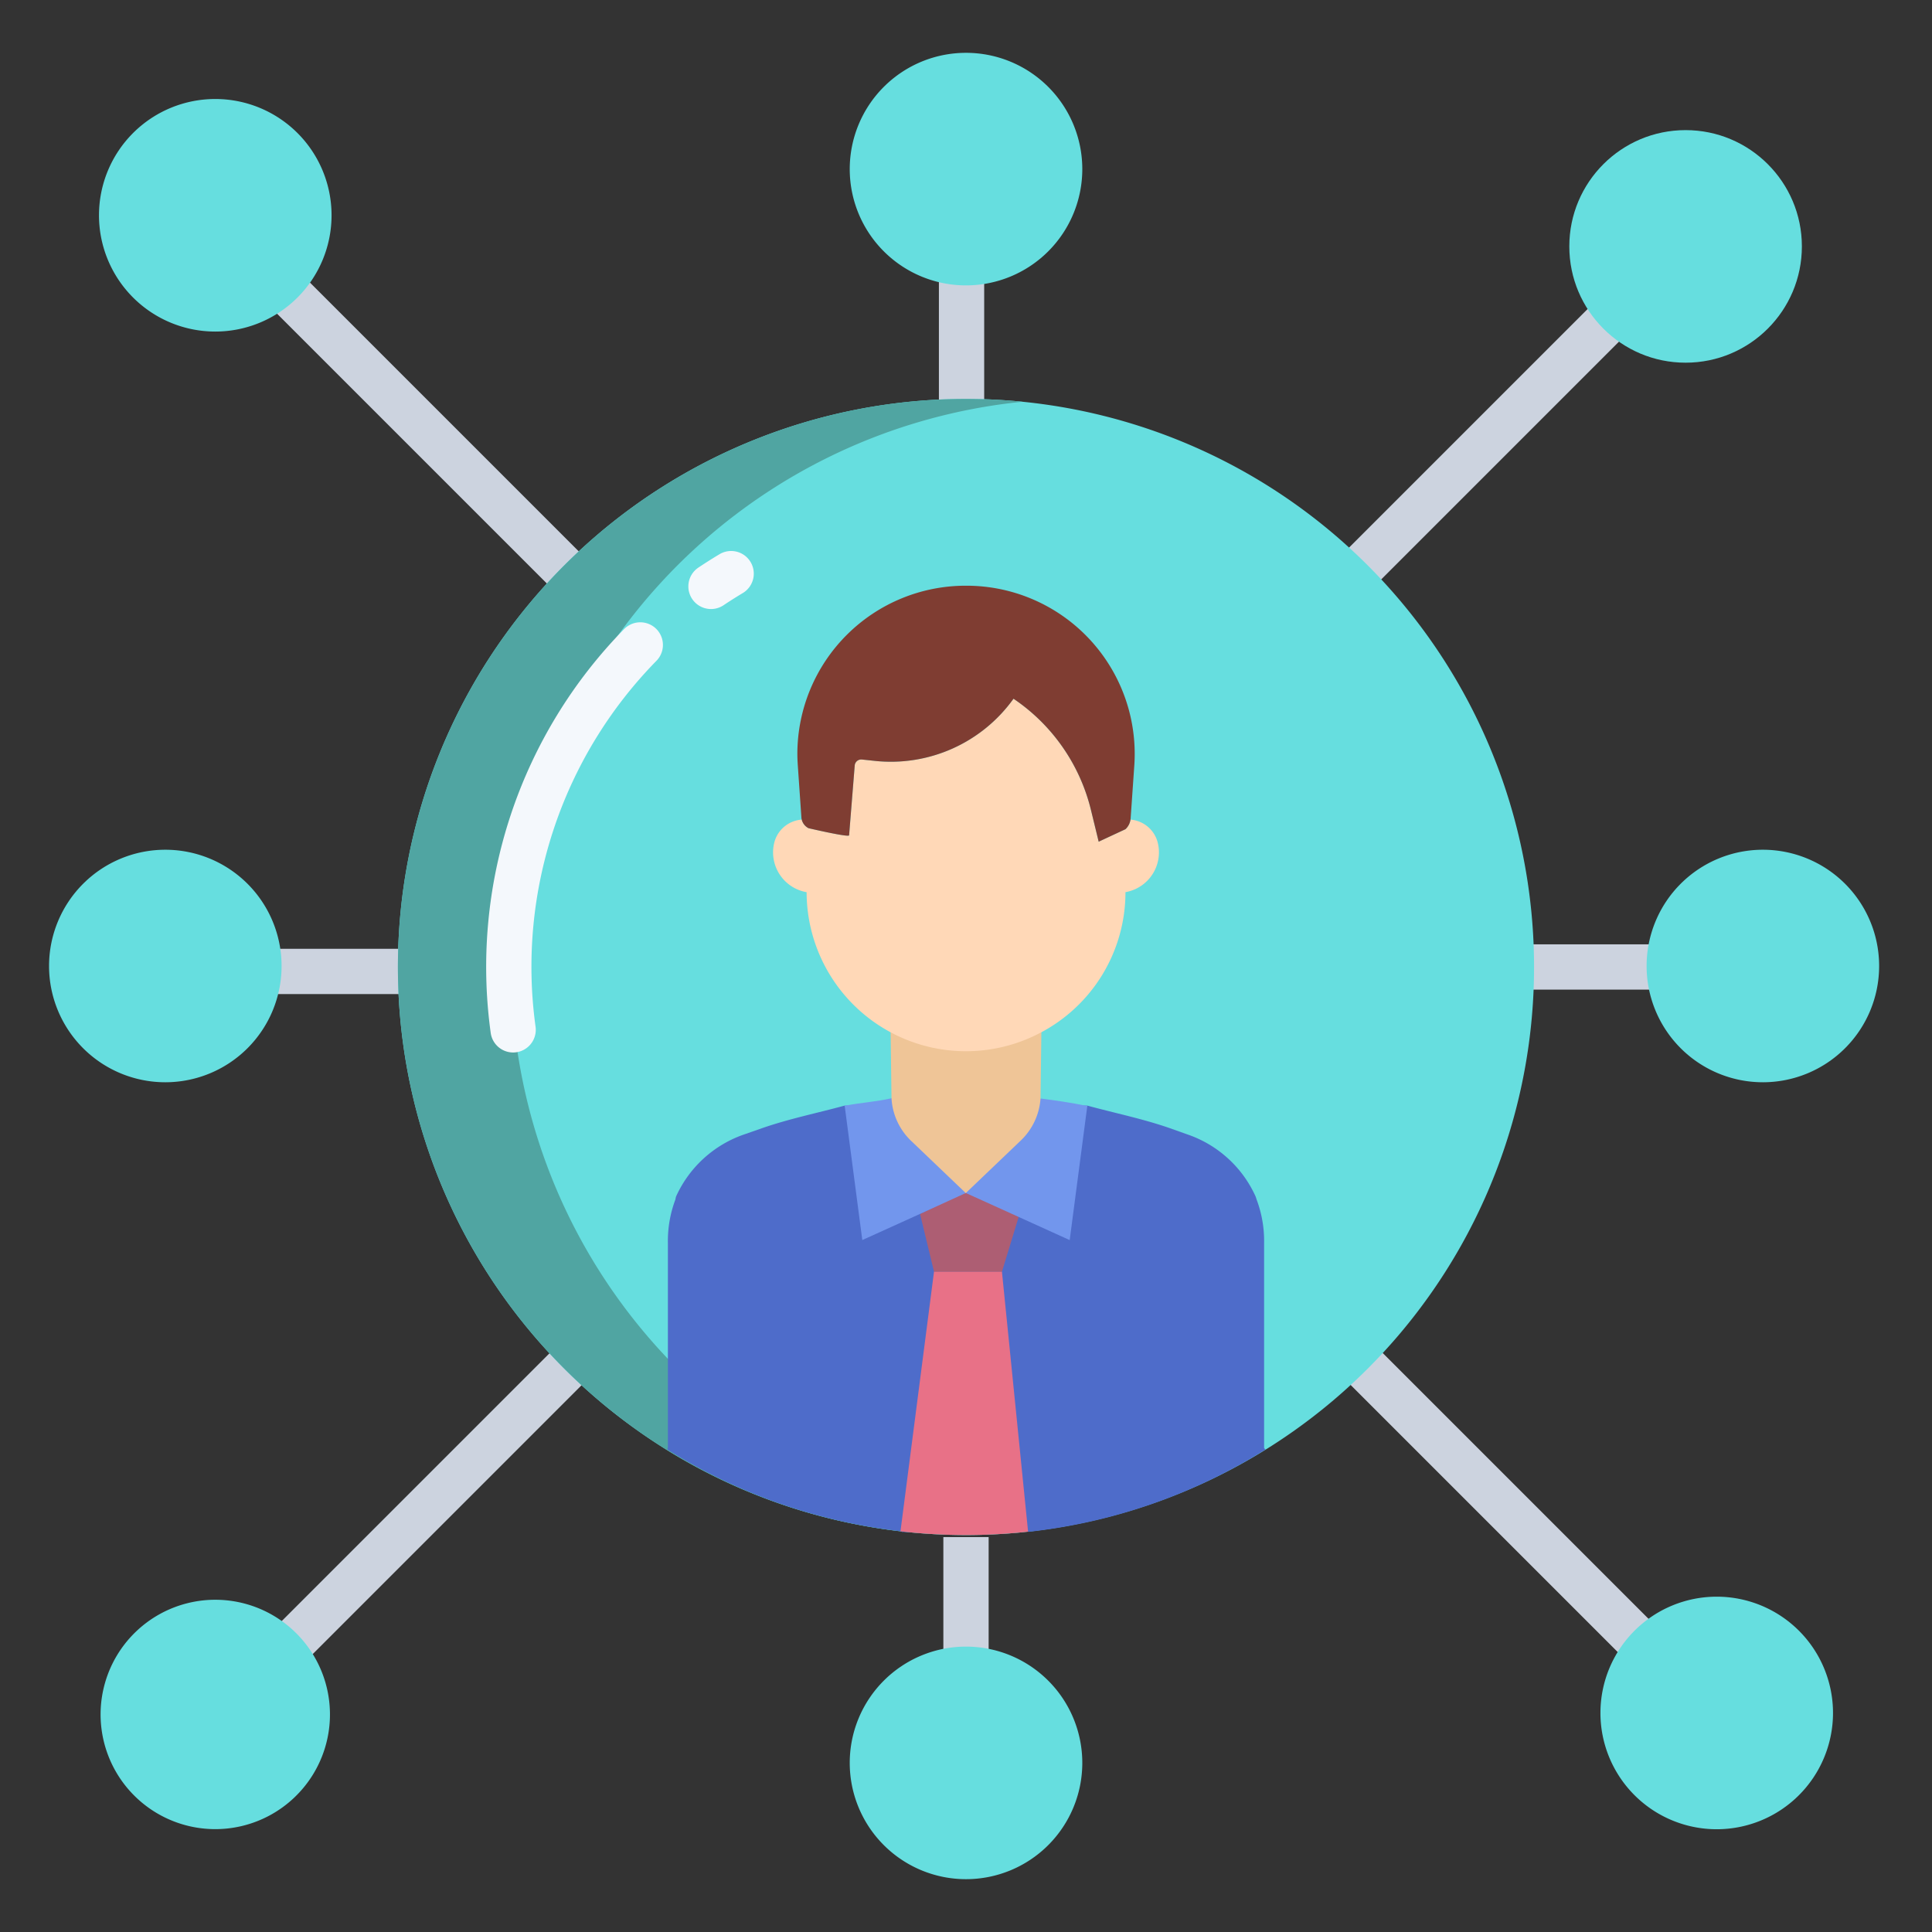 <svg id="Layer_1" height="512" viewBox="0 0 512 512" width="512" xmlns="http://www.w3.org/2000/svg" data-name="Layer 1"><rect x="0" y="0" width="512" height="512" fill="#333333" stroke="none"/><path d="m248.819 73.896h12v32.279h-12z" fill="#ccd3df"/><path d="m250 407.343h12v32.28h-12z" fill="#ccd3df"/><path d="m406.084 250.259h32.279v12h-32.279z" fill="#ccd3df"/><path d="m73.637 251.44h32.279v12h-32.279z" fill="#ccd3df"/><path d="m347.961 111.898h90.613v11.999h-90.613z" fill="#ccd3df" transform="matrix(.707 -.707 .707 .707 31.808 312.593)"/><path d="m63.101 392.595h102.279v11.999h-102.279z" fill="#ccd3df" transform="matrix(.707 -.707 .707 .707 -248.377 197.505)"/><path d="m392.228 347.62h11.999v102.279h-11.999z" fill="#ccd3df" transform="matrix(.707 -.707 .707 .707 -165.327 398.381)"/><path d="m107.406 63.468h11.999v102.28h-11.999z" fill="#ccd3df" transform="matrix(.707 -.707 .707 .707 -47.824 113.759)"/><g fill="#66dedf"><circle cx="446.7" cy="65.3" r="30.816"/><path d="m476.74 432.16a30.816 30.816 0 1 1 -43.58 0 30.823 30.823 0 0 1 43.58 0z"/><path d="m467.19 225.19a30.81 30.81 0 1 1 -30.82 30.81 30.811 30.811 0 0 1 30.82-30.81z"/><path d="m256 14a30.815 30.815 0 1 1 -30.81 30.81 30.811 30.811 0 0 1 30.81-30.81z"/><path d="m79.25 433.59a30.392 30.392 0 1 1 -.41-.43c.14.14.28.28.41.43z"/><path d="m78.84 35.26a30.816 30.816 0 1 1 -43.58 0 30.823 30.823 0 0 1 43.58 0z"/><path d="m43.81 225.19a30.81 30.81 0 1 1 -30.81 30.81 30.813 30.813 0 0 1 30.81-30.81z"/><path d="m256 436.37a30.815 30.815 0 1 1 -30.81 30.82 30.813 30.813 0 0 1 30.81-30.82z"/><path d="m256 105.72a150.547 150.547 0 0 0 -17.36 300.09 153.139 153.139 0 0 0 17.36.99 151.441 151.441 0 0 0 16.45-.89 150.546 150.546 0 0 0 -16.45-300.19z"/></g><path d="m268.64 405.81a150.552 150.552 0 0 1 2.36-299.348q-7.4-.732-15-.742a150.547 150.547 0 0 0 -17.36 300.09 153.139 153.139 0 0 0 17.36.99c5.068 0 10.075-.262 15.013-.753-.791-.078-1.585-.147-2.373-.237z" fill="#50a5a2"/><path d="m335.383 384.127-.383-.347v-54.35a31.1 31.1 0 0 0 -1.92-11.36c-.14-.35-.2-.69-.35-1.03a30.725 30.725 0 0 0 -18.21-16.46l-4.62-1.645c-7.11-2.46-14.37-3.935-21.74-5.935h-64.33c-7.38 2-14.64 3.475-21.75 5.935l-4.64 1.622a30.819 30.819 0 0 0 -18.25 16.472c-.15.34-.13.685-.27 1.035a31.128 31.128 0 0 0 -1.92 11.366v54.35l-.18.32a147.74 147.74 0 0 0 62.18 21.71v.19l33.53-.11-.035.075a148.706 148.706 0 0 0 62.888-21.838z" fill="#4e6cca"/><path d="m272.44 405.78.01.13a151.441 151.441 0 0 1 -16.45.89 153.139 153.139 0 0 1 -17.36-.99v-.03l8.89-68.835h17.99z" fill="#e87187"/><path d="m257 315.18-13.17 6.548 3.69 15.272h.01 17.99.01l4.42-14.473z" fill="#ad5e73"/><path d="m275.78 291.12-39.326-.12c-4.238 1-8.446 1.214-12.624 2.044l.08.452 4.61 35.132 15.31-6.935 12.134-5.545.036.031 13.95 6.32 13.53 6.14 4.61-35.12.08-.43q-6.15-1.214-12.39-1.969z" fill="#7296ed"/><path d="m236 271.79.26 19.3a16.916 16.916 0 0 0 5.26 11.31l14.42 13.78 14.42-13.78a17 17 0 0 0 5.39-11.29l.25-19.34z" fill="#efc597"/><path d="m275.57 273.77a42.227 42.227 0 0 1 -61.81-37.27v-.06a10.734 10.734 0 0 1 -8.89-10.54 11.068 11.068 0 0 1 .31-2.56 8.1 8.1 0 0 1 7.25-6.13l.04-.01a3.476 3.476 0 0 0 1.8 2.28s10.7 2.5 10.75 1.89l1.49-18.51a1.735 1.735 0 0 1 1.87-1.58h.04l3.37.36a39.994 39.994 0 0 0 36.8-16.47 49.778 49.778 0 0 1 20.52 29.47l2.05 8.41 7.1-3.3a4.319 4.319 0 0 0 1.33-2.54h.01a8.084 8.084 0 0 1 7.22 6.13 10.55 10.55 0 0 1 .31 2.56 10.711 10.711 0 0 1 -8.87 10.53v.07a42.047 42.047 0 0 1 -22.69 37.27z" fill="#ffd8b7"/><path d="m256.01 155.22a44.576 44.576 0 0 1 44.6 47.54l-.98 14.13c-.01.11-.02.21-.04.32a4.319 4.319 0 0 1 -1.33 2.54l-7.1 3.3-2.05-8.41a49.778 49.778 0 0 0 -20.52-29.47 39.994 39.994 0 0 1 -36.8 16.47l-3.37-.36h-.04a1.735 1.735 0 0 0 -1.87 1.58l-1.49 18.51c-.05.61-10.75-1.89-10.75-1.89a3.476 3.476 0 0 1 -1.8-2.28 2.611 2.611 0 0 1 -.09-.57l-.96-13.87c-.07-1.04-.11-2.08-.11-3.11a44.6 44.6 0 0 1 44.7-44.43z" fill="#7f3d32"/><path d="m188.43 161.4a6 6 0 0 1 -3.346-10.986c1.806-1.209 3.673-2.391 5.549-3.513a6 6 0 1 1 6.156 10.3c-1.7 1.016-3.391 2.087-5.025 3.183a5.984 5.984 0 0 1 -3.334 1.016z" fill="#f4f8fc"/><path d="m135.979 278.92a6 6 0 0 1 -5.932-5.159 127.9 127.9 0 0 1 35.374-107.068 6 6 0 0 1 8.549 8.421 115.84 115.84 0 0 0 -32.042 96.963 6.011 6.011 0 0 1 -5.949 6.843z" fill="#f4f8fc"/></svg>